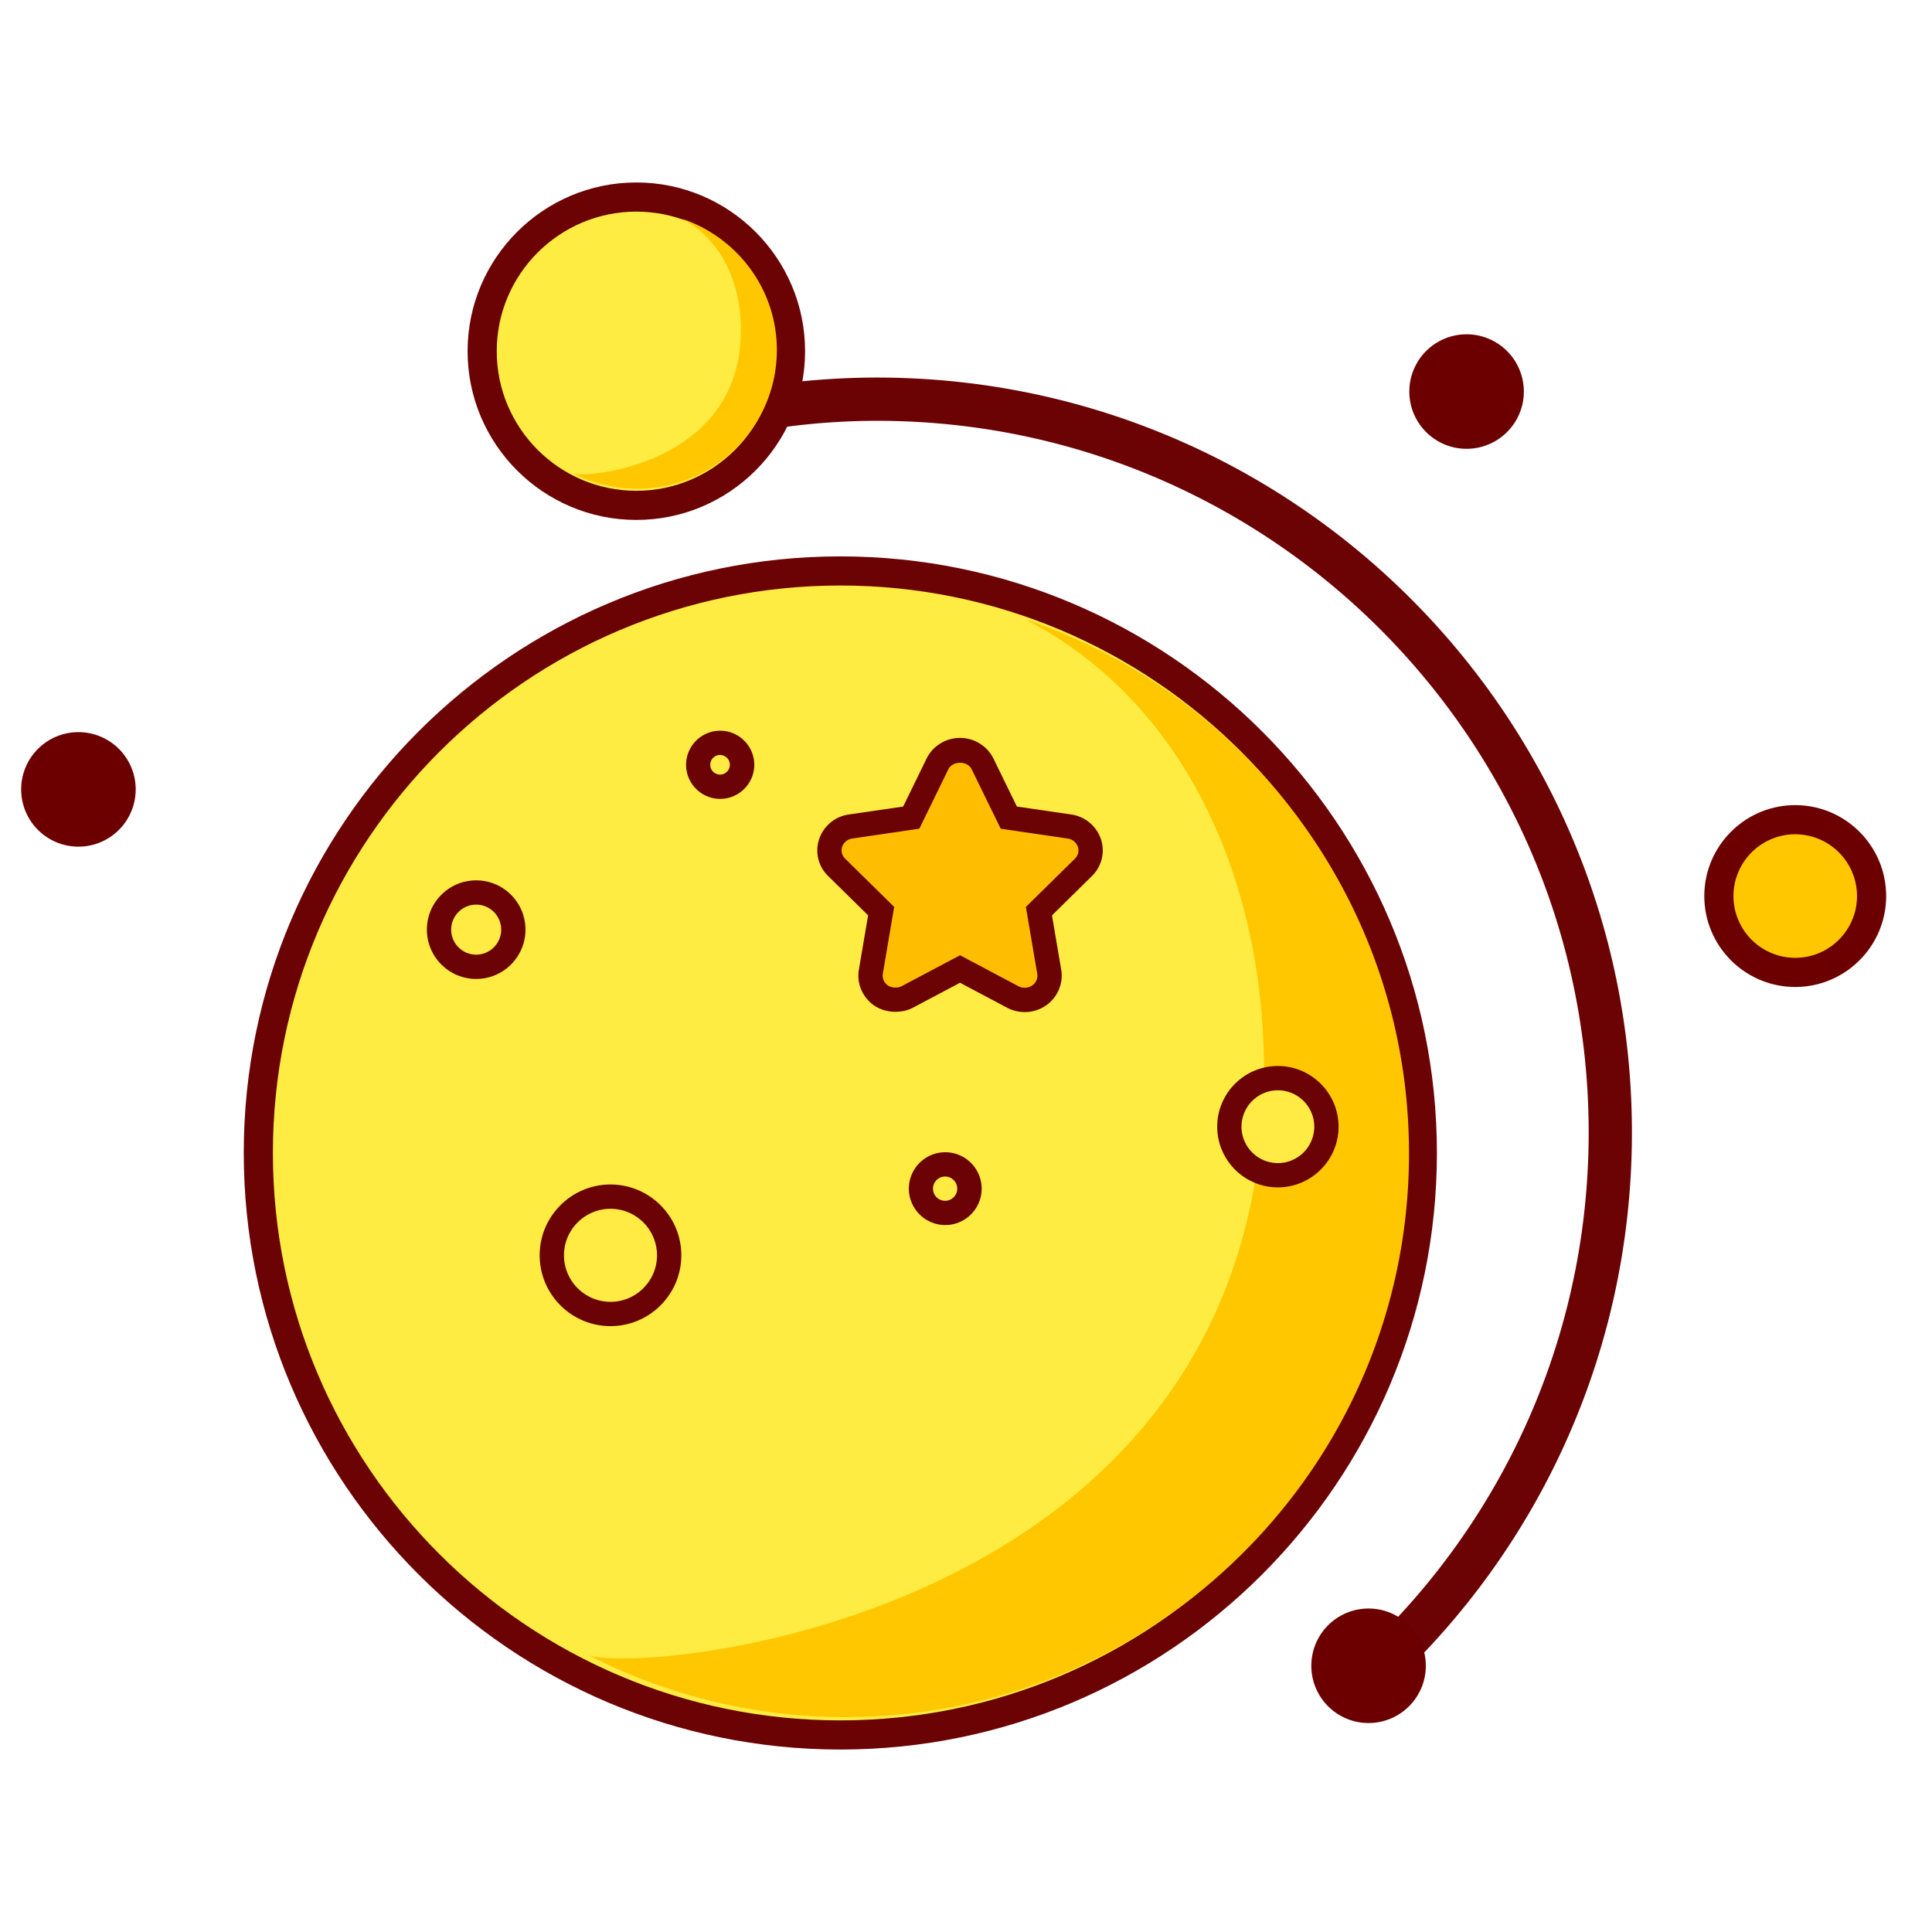<?xml version="1.0" standalone="no"?><!DOCTYPE svg PUBLIC "-//W3C//DTD SVG 1.1//EN" "http://www.w3.org/Graphics/SVG/1.1/DTD/svg11.dtd"><svg t="1534913992904" class="icon" style="" viewBox="0 0 1024 1024" version="1.1" xmlns="http://www.w3.org/2000/svg" p-id="19073" xmlns:xlink="http://www.w3.org/1999/xlink" width="200" height="200"><defs><style type="text/css"></style></defs><path d="M445.389 611.092m-308.475 0a308.475 308.475 0 1 0 616.95 0 308.475 308.475 0 1 0-616.95 0Z" fill="#FFEC43" p-id="19074"></path><path d="M445.394 927.288c-174.356 0-316.196-141.839-316.196-316.196s141.839-316.196 316.196-316.196 316.196 141.839 316.196 316.196-141.839 316.196-316.196 316.196z m0-616.955c-165.832 0-300.754 134.922-300.754 300.754s134.922 300.754 300.754 300.754 300.754-134.922 300.754-300.754-134.922-300.754-300.754-300.754z" fill="#6B0204" p-id="19075"></path><path d="M323.574 665.339m-31.099 0a31.099 31.099 0 1 0 62.198 0 31.099 31.099 0 1 0-62.198 0Z" fill="#FFEB43" p-id="19076"></path><path d="M323.574 702.879c-20.7 0-37.54-16.84-37.54-37.54 0-20.7 16.84-37.54 37.54-37.54s37.54 16.84 37.54 37.54c0 20.7-16.84 37.54-37.54 37.54z m0-62.198a24.694 24.694 0 0 0-24.663 24.658 24.694 24.694 0 0 0 24.663 24.663 24.694 24.694 0 0 0 24.663-24.663 24.694 24.694 0 0 0-24.663-24.658z" fill="#6B0306" p-id="19077"></path><path d="M252.385 492.723m-19.692 0a19.692 19.692 0 1 0 39.383 0 19.692 19.692 0 1 0-39.383 0Z" fill="#FFEB43" p-id="19078"></path><path d="M252.385 518.861c-14.413 0-26.132-11.72-26.132-26.132s11.72-26.132 26.132-26.132 26.132 11.72 26.132 26.132-11.72 26.132-26.132 26.132z m0-39.388a13.276 13.276 0 0 0-13.256 13.256c0 7.306 5.949 13.256 13.256 13.256s13.256-5.949 13.256-13.256a13.276 13.276 0 0 0-13.256-13.256z" fill="#6B0306" p-id="19079"></path><path d="M501.007 630.006m-12.861 0a12.861 12.861 0 1 0 25.723 0 12.861 12.861 0 1 0-25.723 0Z" fill="#FFEB43" p-id="19080"></path><path d="M501.012 649.303a19.328 19.328 0 0 1-19.302-19.302 19.323 19.323 0 0 1 19.302-19.292 19.313 19.313 0 0 1 19.292 19.292c0 10.639-8.653 19.302-19.292 19.302z m0-25.713a6.426 6.426 0 1 0 0 12.851 6.426 6.426 0 0 0 0-12.851z" fill="#6B0306" p-id="19081"></path><path d="M381.706 405.35m-11.633 0a11.633 11.633 0 1 0 23.265 0 11.633 11.633 0 1 0-23.265 0Z" fill="#FFEB43" p-id="19082"></path><path d="M381.711 423.424c-9.958 0-18.068-8.11-18.068-18.068s8.11-18.068 18.068-18.068 18.068 8.11 18.068 18.068-8.11 18.068-18.068 18.068z m0-23.265a5.192 5.192 0 1 0 0 10.383 5.192 5.192 0 0 0 0-10.383z" fill="#6B0306" p-id="19083"></path><path d="M577.316 446.592a13.066 13.066 0 0 0-10.516-8.535l-32.113-4.7-13.947-28.518c-2.171-4.444-6.845-7.306-11.909-7.306-5.053 0-9.733 2.867-11.909 7.306l-13.947 28.518-32.108 4.71a13.02 13.02 0 0 0-10.532 8.535 12.498 12.498 0 0 0 3.108 13.117l23.578 23.204-5.463 32.143c-0.824 4.818 1.326 9.769 5.478 12.611 3.978 2.688 9.554 2.995 13.855 0.732l27.945-14.822 27.96 14.838a13.558 13.558 0 0 0 13.865-0.748c4.132-2.836 6.277-7.782 5.458-12.595l-5.463-32.143 23.578-23.204a12.529 12.529 0 0 0 3.082-13.143z" fill="#FFBD00" p-id="19084"></path><path d="M543.104 536.428a20.06 20.06 0 0 1-9.308-2.314l-24.96-13.24-24.924 13.215c-6.287 3.297-14.689 2.831-20.475-1.08-6.262-4.291-9.467-11.745-8.223-19.041l4.905-28.81-21.192-20.849a18.877 18.877 0 0 1-4.664-19.83 19.441 19.441 0 0 1 15.683-12.79l28.749-4.198 12.436-25.477c3.272-6.641 10.225-10.916 17.705-10.916 7.496 0 14.438 4.291 17.695 10.916l12.452 25.477 28.749 4.198a19.533 19.533 0 0 1 15.667 12.754 18.954 18.954 0 0 1-4.654 19.881L557.568 485.171l4.905 28.82c1.234 7.296-1.976 14.74-8.161 18.99a19.907 19.907 0 0 1-11.208 3.446z m-34.268-30.131l30.986 16.435c2.299 1.183 5.12 1.029 7.229-0.389 2.038-1.398 3.118-3.835 2.719-6.185l-6.036-35.461 25.979-25.554c1.746-1.72 2.324-4.137 1.521-6.441a6.636 6.636 0 0 0-5.371-4.265l-35.461-5.207-15.442-31.565c-2.186-4.475-10.035-4.49-12.273 0.01l-15.416 31.549-35.476 5.207a6.605 6.605 0 0 0-5.381 4.291c-0.794 2.278-0.215 4.664 1.546 6.4l25.969 25.554-6.011 35.461c-0.415 2.35 0.681 4.792 2.755 6.226 1.91 1.27 5.069 1.459 7.229 0.338l30.935-16.404z" fill="#6B0204" p-id="19085"></path><path d="M543.027 328.095c96.594 49.5 137.477 165.228 124.611 280.504-28.073 251.587-325.77 278.728-355.62 268.718a297.385 297.385 0 0 0 136.018 32.788c165.002 0 298.762-133.76 298.762-298.762 0-131.779-85.361-243.548-203.771-283.249z" fill="#FFC700" p-id="19086"></path><path d="M677.304 597.166m-25.723 0a25.723 25.723 0 1 0 51.446 0 25.723 25.723 0 1 0-51.446 0Z" fill="#FFEB43" p-id="19087"></path><path d="M677.299 629.335c-17.731 0-32.154-14.438-32.154-32.169s14.423-32.169 32.154-32.169 32.169 14.438 32.169 32.169-14.438 32.169-32.169 32.169z m0-51.456a19.308 19.308 0 0 0-19.277 19.292 19.308 19.308 0 0 0 19.277 19.292 19.313 19.313 0 0 0 19.292-19.292 19.318 19.318 0 0 0-19.292-19.292z" fill="#6B0306" p-id="19088"></path><path d="M383.171 232.141c26.312-5.811 53.565-9.103 81.628-9.103 208.338 0 377.231 168.893 377.231 377.231 0 115.794-52.28 219.279-134.4 288.476l10.496 21.248c89.61-73.385 146.821-184.863 146.821-309.724 0-221-179.154-400.154-400.154-400.154a401.05 401.05 0 0 0-92.124 10.778l10.501 21.248z" fill="#6B0204" p-id="19089"></path><path d="M337.265 186.143m-81.715 0a81.715 81.715 0 1 0 163.43 0 81.715 81.715 0 1 0-163.43 0Z" fill="#FFEC43" p-id="19090"></path><path d="M337.27 275.574c-49.321 0-89.436-40.115-89.436-89.436 0-49.311 40.115-89.426 89.436-89.426s89.436 40.115 89.436 89.426c0 49.321-40.115 89.436-89.436 89.436z m0-163.415c-40.796 0-73.994 33.188-73.994 73.984s33.198 73.994 73.994 73.994 73.994-33.198 73.994-73.994-33.198-73.984-73.994-73.984z" fill="#6B0204" p-id="19091"></path><path d="M361.19 115.86c23.967 12.175 34.109 40.643 30.92 68.997-6.963 61.885-80.824 68.562-88.233 66.099a74.286 74.286 0 0 0 33.746 8.064c40.94 0 74.127-32.901 74.127-73.487 0-32.415-21.181-59.909-50.56-69.673z" fill="#FFC700" p-id="19092"></path><path d="M951.506 474.931m-40.458 0a40.458 40.458 0 1 0 80.916 0 40.458 40.458 0 1 0-80.916 0Z" fill="#FFC700" p-id="19093"></path><path d="M951.506 523.11c-26.573 0-48.179-21.606-48.179-48.179s21.606-48.189 48.179-48.189 48.189 21.617 48.189 48.189-21.617 48.179-48.189 48.179z m0-80.922a32.778 32.778 0 0 0-32.732 32.748 32.773 32.773 0 0 0 32.732 32.732c18.058 0 32.748-14.689 32.748-32.732a32.778 32.778 0 0 0-32.748-32.748z" fill="#6C0000" p-id="19094"></path><path d="M41.569 418.396m-30.346 0a30.346 30.346 0 1 0 60.692 0 30.346 30.346 0 1 0-60.692 0Z" fill="#6C0000" p-id="19095"></path><path d="M725.371 882.898m-30.346 0a30.346 30.346 0 1 0 60.692 0 30.346 30.346 0 1 0-60.692 0Z" fill="#6C0000" p-id="19096"></path><path d="M777.318 207.534m-30.346 0a30.346 30.346 0 1 0 60.692 0 30.346 30.346 0 1 0-60.692 0Z" fill="#6C0000" p-id="19097"></path></svg>